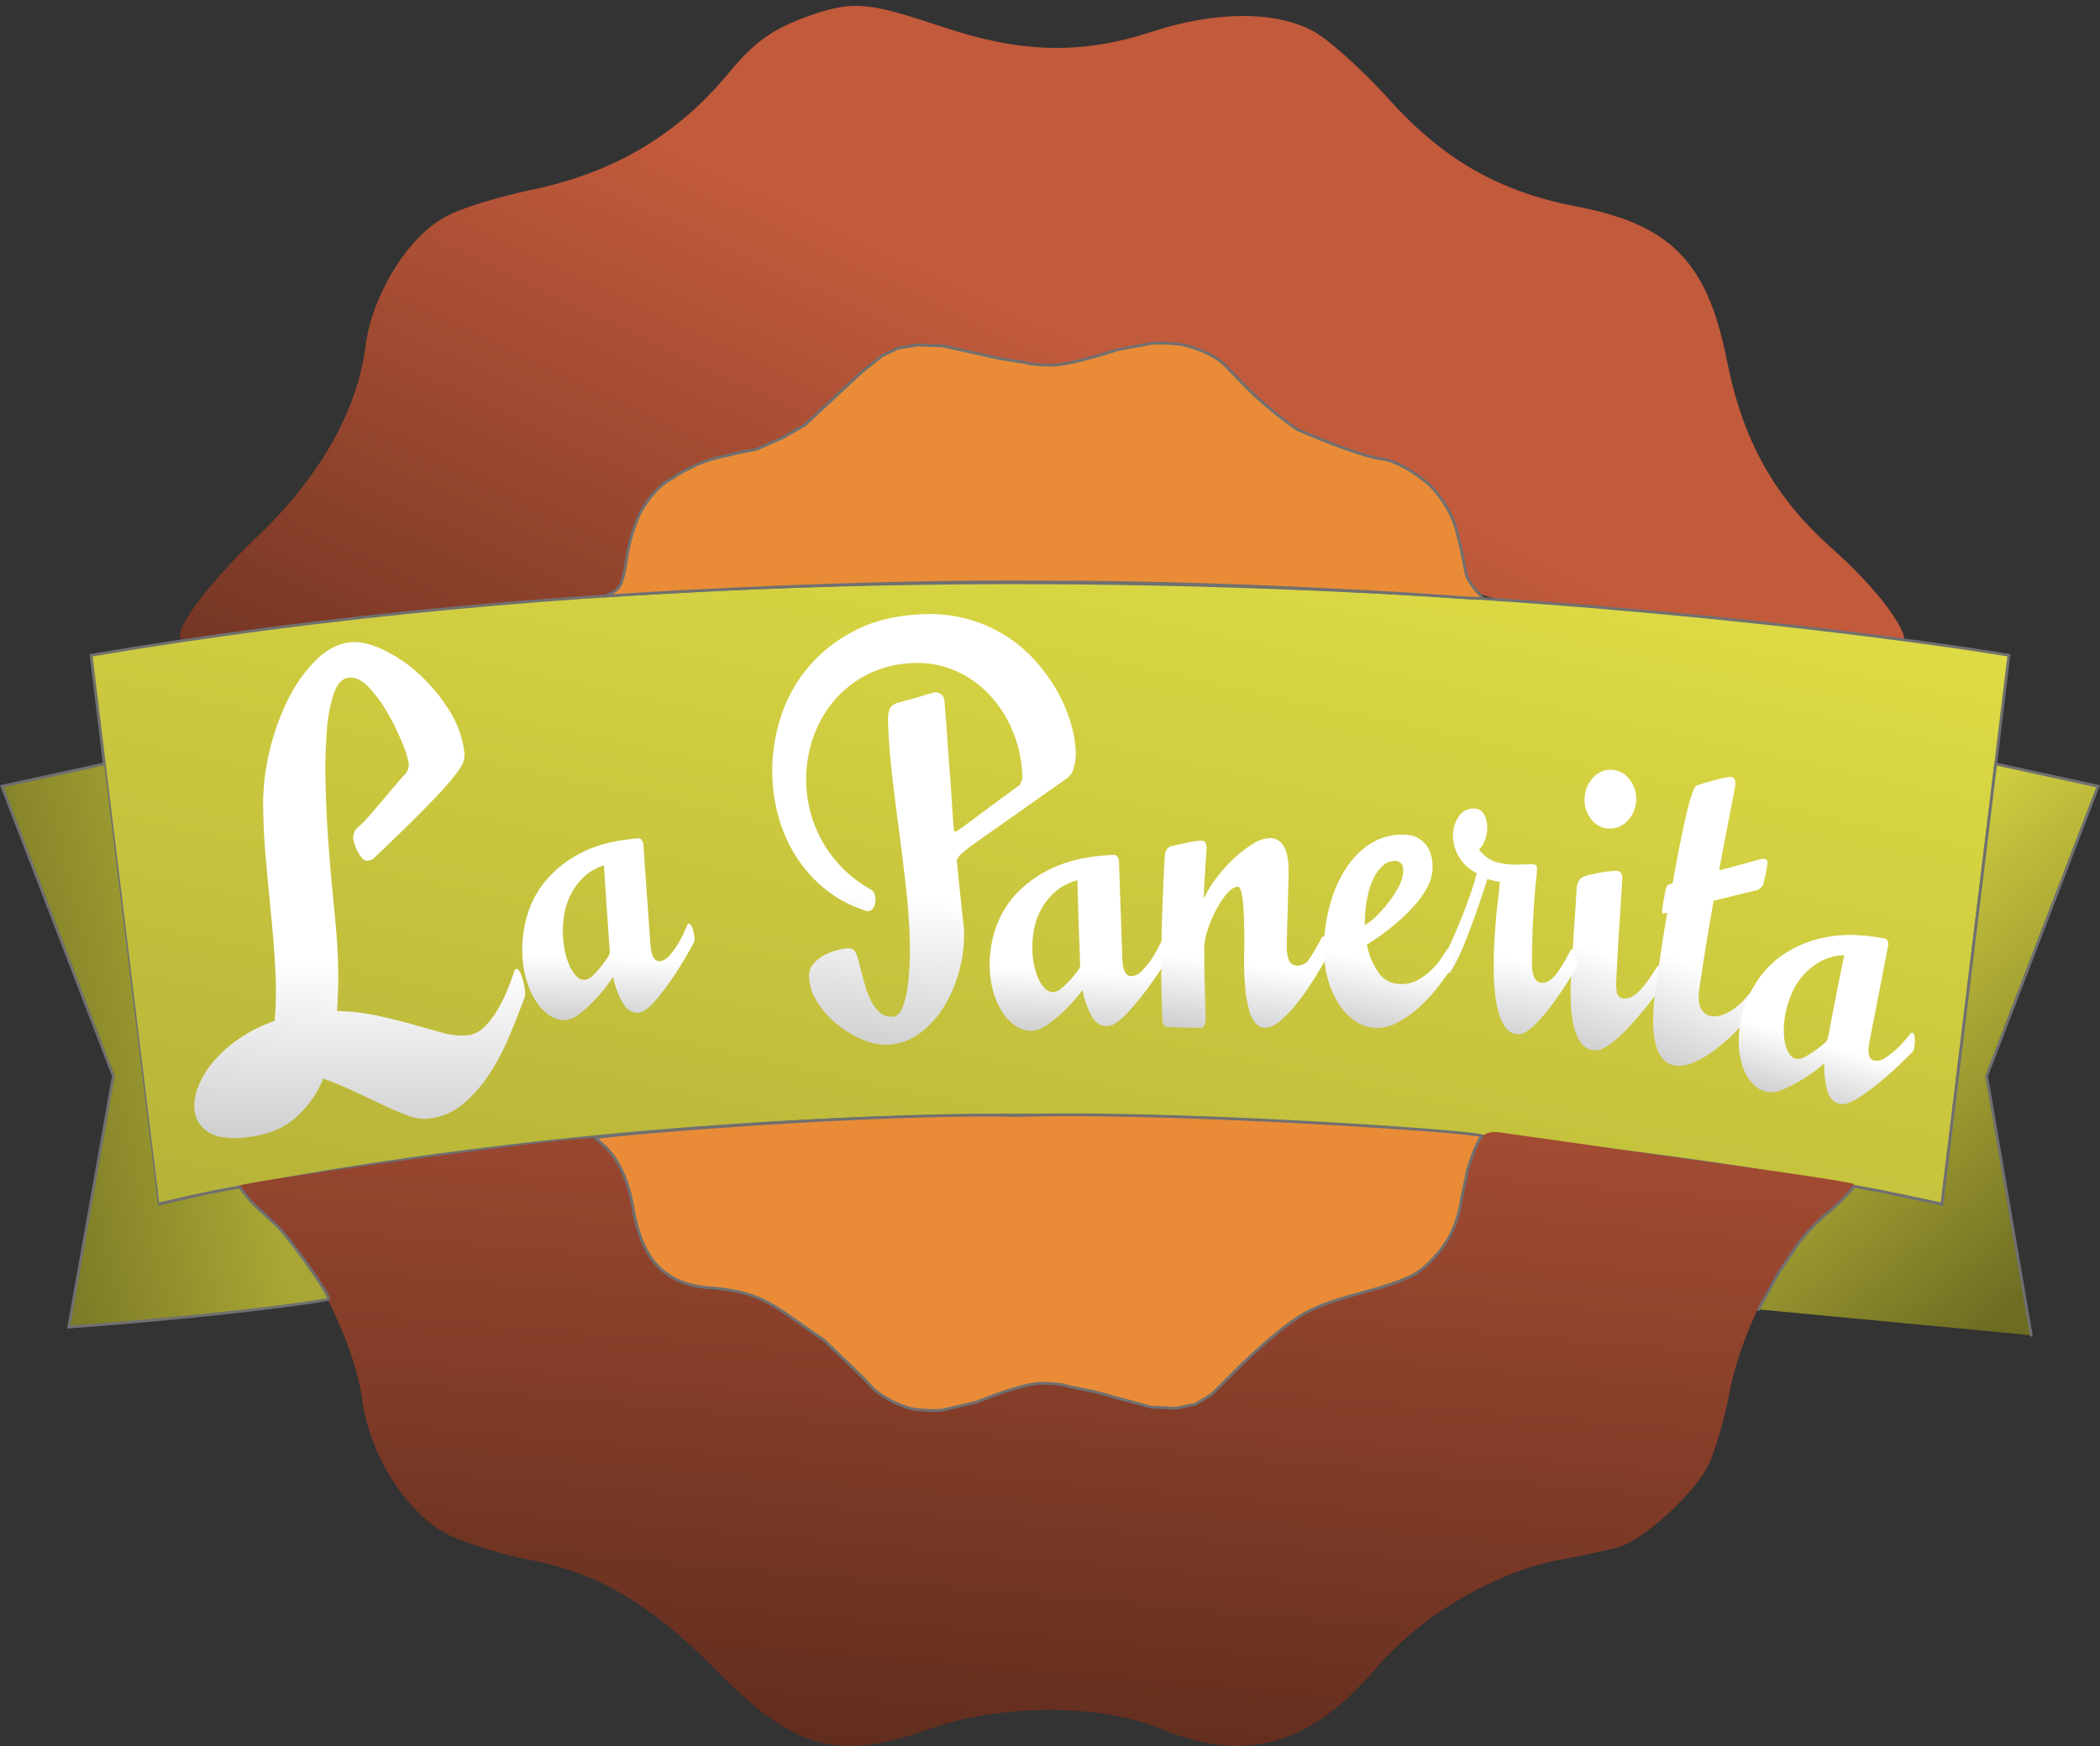 <svg xmlns="http://www.w3.org/2000/svg" xmlns:xlink="http://www.w3.org/1999/xlink" width="753.352" height="626.527" viewBox="0 0 753.352 626.527">
  <rect x="0" y="0" width="753.352" height="626.527" fill="#333333" stroke="none"/>
  <defs>
    <linearGradient id="linear-gradient" x1="-0.096" y1="1.071" x2="0.539" y2="0.552" gradientUnits="objectBoundingBox">
      <stop offset="0" stop-color="#683020"/>
      <stop offset="1" stop-color="#c25a3c"/>
    </linearGradient>
    <linearGradient id="linear-gradient-2" x1="1" y1="0.123" x2="-0.598" y2="2.887" gradientUnits="objectBoundingBox">
      <stop offset="0" stop-color="#e1de46"/>
      <stop offset="1" stop-color="#716f23"/>
    </linearGradient>
    <linearGradient id="linear-gradient-3" x1="0.837" y1="-0.507" x2="0.5" y2="1" gradientUnits="objectBoundingBox">
      <stop offset="0" stop-color="#c25a3c"/>
      <stop offset="1" stop-color="#612d1e"/>
    </linearGradient>
    <linearGradient id="linear-gradient-4" x1="0.72" y1="0.683" x2="0.628" y2="1.658" gradientUnits="objectBoundingBox">
      <stop offset="0" stop-color="#fff"/>
      <stop offset="1" stop-color="gray"/>
    </linearGradient>
    <linearGradient id="linear-gradient-14" x1="0.5" x2="-0.607" y2="0.433" gradientUnits="objectBoundingBox">
      <stop offset="0" stop-color="#a8a634"/>
      <stop offset="1" stop-color="#54531a"/>
    </linearGradient>
    <linearGradient id="linear-gradient-15" x1="0.5" x2="0.924" y2="0.867" gradientUnits="objectBoundingBox">
      <stop offset="0" stop-color="#dbd844"/>
      <stop offset="1" stop-color="#6e6c22"/>
    </linearGradient>
  </defs>
  <g id="Grupo_1" data-name="Grupo 1" transform="translate(-23.324 -85.889)">
    <path id="Trazado_1" data-name="Trazado 1" d="M259.652-211.061c-13.058,4.859-19.132,9.414-27.939,20.043-18.524,23.08-41.6,37.049-71.972,43.426-10.629,2.429-23.687,6.377-29.153,9.414-13.666,6.985-26.724,28.546-28.85,47.07-2.733,23.08-16.1,47.07-37.96,68.328-17.31,16.7-30.064,34.012-27.331,37.049.607.607,13.969-.911,29.761-3.34C82,8.8,112.975,5.158,134.536,3.336c58.61-5.163,58.914-5.163,60.736-13.666.911-4.252,2.429-11.236,3.34-15.791,2.429-11.844,17.31-23.991,31.886-26.42,17.31-2.733,29.153-9.414,44.337-24.9,16.095-16.7,23.687-18.524,50.714-11.843,20.347,5.163,22.776,5.163,38.871.3,28.546-8.2,40.693-5.77,54.055,11.236,8.807,10.932,28.85,22.472,44.641,24.9,18.221,3.037,30.064,14.88,32.8,32.8C498.344-3.345,494.7-4.559,552.1.3c22.472,1.822,54.359,5.466,70.757,8.2,16.4,2.429,30.672,3.948,31.279,3.037,3.644-3.34-8.5-19.739-25.205-34.316C607.669-41.3,596.129-61.347,590.055-90.8c-7.288-34.923-20.65-48.285-54.662-54.359-27.635-5.163-47.678-16.4-67.417-37.96-9.718-10.629-22.169-21.561-27.635-24.294-13.666-6.985-34.923-6.681-57.4.911-25.205,8.5-47.07,8.2-75.616-1.215C280.91-216.224,275.747-216.831,259.652-211.061Z" transform="translate(51.908 300.412) rotate(0.5)" fill="url(#linear-gradient)"/>
    <path id="Trazado_8" data-name="Trazado 8" d="M883,385c344.637-58.489,688-.008,688-.008L1547,582s-133.229-31.38-320-32-320,32-320,32Z" transform="translate(-827 -64)" stroke="#707070" stroke-width="1" fill="url(#linear-gradient-2)"/>
    <path id="Trazado_2" data-name="Trazado 2" d="M486.246-75.444a133.442,133.442,0,0,0-4.859,18.524C478.35-39.913,467.418-28.981,449.5-25.337c-20.043,4.252-25.509,7.592-44.034,24.6C387.247,16.267,376.922,19.3,359,12.927a79,79,0,0,0-52.233.3c-18.524,6.377-28.546,3.644-47.374-14.273-16.7-15.791-31.886-23.991-44.641-23.991-11.54,0-28.546-16.4-30.672-29.761a146.026,146.026,0,0,0-4.859-18.524c-2.733-6.681-3.948-6.985-21.865-5.163C126.082-75.14,44.393-63.6,43.178-62.386c-.911.607,3.644,5.163,9.718,10.325,14.273,11.54,31.583,45.248,34.316,66.2C89.945,34.184,103,54.835,117.883,62.73c6.377,3.037,19.739,7.288,29.457,9.11,24.294,4.555,43.426,15.791,66.809,39.478,27.939,28.546,43.426,33.1,76.527,21.258,25.205-9.11,61.04-9.11,82.6-.3,30.672,12.755,53.751,6.377,77.438-21.258,16.1-18.828,41-33.708,64.38-38.871,8.5-1.518,18.221-3.644,21.865-4.555,9.11-2.126,27.331-18.524,33.1-29.457,2.429-4.859,5.77-16.4,7.592-25.813,4.555-23.383,17.917-48.892,33.1-62.862,6.985-6.377,12.147-11.843,11.54-12.451-.3-.607-26.724-4.555-58.61-8.807-31.583-4.555-61.647-8.807-66.2-9.414C490.8-82.428,488.676-81.214,486.246-75.444Z" transform="translate(65.994 573.743)" fill="url(#linear-gradient-3)"/>
    <path id="Trazado_10" data-name="Trazado 10" d="M122.009-12a6.4,6.4,0,0,1-.281,2.357q-3.094,6.285-6.891,13.258a84.459,84.459,0,0,1-8.578,12.866A48.715,48.715,0,0,1,95.642,26.3a23.01,23.01,0,0,1-13.148,3.928,15.87,15.87,0,0,1-6.68-1.768,89.869,89.869,0,0,1-8.226-4.518q-4.5-2.75-9.7-5.893T46.775,11.965A37.323,37.323,0,0,1,35.244,25.027q-7.172,5.009-18.422,5.009-9,0-13.078-3.339A10.458,10.458,0,0,1-.334,18.25,18.01,18.01,0,0,1,1.846,10.2,31.562,31.562,0,0,1,8.174,1.849,46.318,46.318,0,0,1,18.228-5.418a53.127,53.127,0,0,1,13.359-5.009A129.692,129.692,0,0,0,33.767-28.6q.492-9.526.562-19.446t.211-19.74q.141-9.821.984-19.053a80.639,80.639,0,0,1,4.359-19.838,84.807,84.807,0,0,1,8.648-17.972,52.854,52.854,0,0,1,11.461-12.964q6.328-5.009,12.8-5.009,5.062,0,11.391,3.83A52.738,52.738,0,0,1,96.064-128.77a61.617,61.617,0,0,1,9.422,14.044,36.087,36.087,0,0,1,3.867,16.106,7.707,7.707,0,0,1-.773,2.946q-.773,1.768-4.289,5.3T93.532-80.844Q86.29-74.853,73.493-65.032a3.3,3.3,0,0,1-.844.589,5.852,5.852,0,0,1-1.828.393,2.383,2.383,0,0,1-1.969-1.277,14.077,14.077,0,0,1-1.406-2.75,13.913,13.913,0,0,1-.773-2.848q-.211-1.375-.211-1.571a5.335,5.335,0,0,1,.492-1.964,4.961,4.961,0,0,1,2.039-2.161,34.061,34.061,0,0,0,4.219-3.536q2.953-2.75,6.047-5.7,3.656-3.536,7.875-7.464a2.98,2.98,0,0,0,.984-.982,7.093,7.093,0,0,0,.633-1.179,4.283,4.283,0,0,0,.352-1.768,33.235,33.235,0,0,0-1.477-7.268,85.936,85.936,0,0,0-3.937-11,49.777,49.777,0,0,0-5.766-10.116q-3.3-4.419-6.961-4.419-3.516,0-5.906,5.009a54.858,54.858,0,0,0-3.937,13.16,177.911,177.911,0,0,0-2.391,18.267q-.844,10.116-1.2,20.33t-.422,19.544q-.07,9.33-.211,15.615-.141,5.7-.773,12.473t-1.9,14.044A76.1,76.1,0,0,1,68.361-8.463Q74.9-6.3,80.525-4.043T90.931.081a24.812,24.812,0,0,0,9,1.866,9.542,9.542,0,0,0,5.836-2.062,28.214,28.214,0,0,0,5.2-5.205,50.032,50.032,0,0,0,4.5-6.875q2.039-3.732,3.586-7.268a.838.838,0,0,1,.7-.393q.984,0,1.617,2.75A22.866,22.866,0,0,1,122.009-12Z" transform="matrix(0.995, -0.105, 0.105, 0.995, 91.5, 465.899)" fill="url(#linear-gradient-4)"/>
    <path id="Trazado_11" data-name="Trazado 11" d="M63.148-30.619a3.666,3.666,0,0,1-.208,1.528Q58.666-22.344,54.6-17.125q-1.772,2.292-3.6,4.392T47.461-8.913a19.579,19.579,0,0,1-3.336,2.737,5.562,5.562,0,0,1-2.866,1.018q-3.544,0-5.472-4.01a33.5,33.5,0,0,1-2.762-9.485,33.316,33.316,0,0,1-2.137,2.673,60.014,60.014,0,0,1-4.691,4.9,45.214,45.214,0,0,1-5.785,4.647A9.935,9.935,0,0,1,15.1-4.394,9.113,9.113,0,0,1,9.519-6.3,17.058,17.058,0,0,1,5.089-11.4,27.409,27.409,0,0,1,2.17-18.843a38.245,38.245,0,0,1-1.042-9.1A43.13,43.13,0,0,1,3.473-41.7a35.213,35.213,0,0,1,7.609-12.731,39.913,39.913,0,0,1,13.811-9.421q8.547-3.692,20.951-3.692a2.48,2.48,0,0,1,.625.382,5.577,5.577,0,0,1,.469.7A2.709,2.709,0,0,1,47.2-65.12v35.01q0,1.018.052,2.228a9.738,9.738,0,0,0,.365,2.292,4.946,4.946,0,0,0,.886,1.782,1.971,1.971,0,0,0,1.616.7q1.772.127,3.752-1.846a29.4,29.4,0,0,0,3.544-4.265q.938-1.4,1.824-2.992t1.72-3.246a.647.647,0,0,1,.521-.255q.73,0,1.2,1.782A13.06,13.06,0,0,1,63.148-30.619ZM32.607-58.755a18.6,18.6,0,0,0-7.713,3.819,23.325,23.325,0,0,0-5.108,6.111,25.078,25.078,0,0,0-2.814,7.384,37.5,37.5,0,0,0-.834,7.766,31.964,31.964,0,0,0,.521,5.856,23.9,23.9,0,0,0,1.407,4.9A10.67,10.67,0,0,0,20.2-19.543a3.756,3.756,0,0,0,2.71,1.273,4.681,4.681,0,0,0,2.814-1.273,32.988,32.988,0,0,0,3.023-2.8,42.947,42.947,0,0,0,3.336-4.074,2.382,2.382,0,0,0,.365-.955,6.4,6.4,0,0,0,.052-.7V-45.387Q32.5-51.5,32.607-58.755Z" transform="matrix(0.998, -0.07, 0.07, 0.998, 211.586, 457.305)" fill="url(#linear-gradient-4)"/>
    <path id="Trazado_12" data-name="Trazado 12" d="M109.221-81.062a19.073,19.073,0,0,1-.889,6.194,6.734,6.734,0,0,1-2.667,3.689q-9.777,6.4-16.57,10.857t-11.3,7.377q-4.508,2.923-7.047,4.663A44.875,44.875,0,0,0,67-45.5a5.941,5.941,0,0,0-1.524,1.74,2.3,2.3,0,0,0-.19,1.392q.508,7.934.825,12.458t.508,6.96q.19,2.436.254,3.341t.063,1.74A49.26,49.26,0,0,1,64.906-4.157,47.677,47.677,0,0,1,59.065,8.718a34.476,34.476,0,0,1-9.206,9.6,20.522,20.522,0,0,1-12,3.758,20.888,20.888,0,0,1-8.634-2.158A37.514,37.514,0,0,1,20.4,14.217a32.765,32.765,0,0,1-6.857-8.143,18.3,18.3,0,0,1-2.73-9.465,6.437,6.437,0,0,1,1.651-4.385A12.427,12.427,0,0,1,16.4-10.769a21.989,21.989,0,0,1,4.7-1.67A18.03,18.03,0,0,1,24.908-13a3.61,3.61,0,0,1,2.159.557A6.044,6.044,0,0,1,28.4-9.655q.571,2.088,1.143,4.8T30.876.854a29.32,29.32,0,0,0,1.968,5.5,13.064,13.064,0,0,0,2.984,4.106,6.394,6.394,0,0,0,4.444,1.6q2.159,0,3.555-2.993a29.493,29.493,0,0,0,2.159-7.308,84.726,84.726,0,0,0,1.079-8.978q.317-4.663.317-8,0-10.44-.825-20.531T44.78-55.729q-.952-9.883-1.714-19.487T42.3-94.146a13.641,13.641,0,0,1,.571-3.689q.571-2.018,3.619-2.714,1.651-.418,3.873-.9t4.19-1.044q1.968-.557,3.428-.9t1.587-.348a4.92,4.92,0,0,1,1.9.626q1.27.626,1.4,3.41,0,1.114.19,4.733t.317,8.421q.127,4.8.381,10.161t.381,10.092q.127,4.733.254,8.143t.254,4.245a.417.417,0,0,0,.127.278.689.689,0,0,0,.508.139l.508-.278q.254-.139,2.54-1.67t5.587-3.828q3.3-2.3,7.174-4.941t7.555-5.15a3.273,3.273,0,0,0,.508-.835,4.967,4.967,0,0,0,.444-.974,4.9,4.9,0,0,0,.19-1.531A45.359,45.359,0,0,0,87-88.509a43.319,43.319,0,0,0-7.746-13.363,37.016,37.016,0,0,0-11.872-9.187,33.572,33.572,0,0,0-15.047-3.41,38.965,38.965,0,0,0-16.888,3.549,38.6,38.6,0,0,0-12.634,9.4,41.3,41.3,0,0,0-7.873,13.432,45.9,45.9,0,0,0-2.73,15.659,45.373,45.373,0,0,0,1.333,10.857,44.989,44.989,0,0,0,4,10.44,45.093,45.093,0,0,0,6.793,9.465,45.722,45.722,0,0,0,9.841,7.934,2.84,2.84,0,0,1,1.016,1.322,5.153,5.153,0,0,1,.381,2.018,6.083,6.083,0,0,1-.381,2.227,3.426,3.426,0,0,1-.889,1.462,2.422,2.422,0,0,1-1.778.626,43.71,43.71,0,0,1-14.158-7.864A48.781,48.781,0,0,1,8.275-45.567a52.044,52.044,0,0,1-6.095-14.2A60.525,60.525,0,0,1,.148-75.355a62.994,62.994,0,0,1,3.492-20.6,52.813,52.813,0,0,1,10.539-18.1,53.579,53.579,0,0,1,17.586-12.875q10.539-4.941,24.507-4.941a51.791,51.791,0,0,1,16.507,2.505,51.108,51.108,0,0,1,13.4,6.681A50.393,50.393,0,0,1,96.4-113.146a62.828,62.828,0,0,1,7.174,11,54.177,54.177,0,0,1,4.254,11.136A40.792,40.792,0,0,1,109.221-81.062Z" transform="translate(302.878 440.028) rotate(-2)" fill="url(#linear-gradient-4)"/>
    <path id="Trazado_13" data-name="Trazado 13" d="M65.449-39.38a3.441,3.441,0,0,1-.216,1.5Q60.81-31.243,56.6-26.111q-1.834,2.253-3.722,4.319t-3.668,3.755a20.091,20.091,0,0,1-3.452,2.691,5.956,5.956,0,0,1-2.967,1q-3.668,0-5.663-3.943a31.711,31.711,0,0,1-2.859-9.326,33.076,33.076,0,0,1-2.211,2.629,60.444,60.444,0,0,1-4.854,4.819A46.458,46.458,0,0,1,21.221-15.6a10.615,10.615,0,0,1-5.5,2A9.755,9.755,0,0,1,9.948-15.47a17.066,17.066,0,0,1-4.585-5.007A26.176,26.176,0,0,1,2.343-27.8a35.819,35.819,0,0,1-1.079-8.95A40.5,40.5,0,0,1,3.691-50.27a34.319,34.319,0,0,1,7.875-12.518,41.439,41.439,0,0,1,14.293-9.263q8.846-3.63,21.683-3.63a2.6,2.6,0,0,1,.647.376,5.476,5.476,0,0,1,.485.688,2.552,2.552,0,0,1,.27,1.314v34.425q0,1,.054,2.191a9.137,9.137,0,0,0,.378,2.253,4.774,4.774,0,0,0,.917,1.753,2.088,2.088,0,0,0,1.672.688,5.311,5.311,0,0,0,3.883-1.815A29.3,29.3,0,0,0,59.516-38q.971-1.377,1.888-2.942t1.78-3.192a.683.683,0,0,1,.539-.25q.755,0,1.241,1.753A12.243,12.243,0,0,1,65.449-39.38ZM33.842-67.045a19.654,19.654,0,0,0-7.983,3.755,23.256,23.256,0,0,0-5.286,6.009,23.923,23.923,0,0,0-2.913,7.26,35.1,35.1,0,0,0-.863,7.636,29.907,29.907,0,0,0,.539,5.758,22.612,22.612,0,0,0,1.456,4.819A10.443,10.443,0,0,0,21-28.489a3.976,3.976,0,0,0,2.8,1.252,4.971,4.971,0,0,0,2.913-1.252,33.538,33.538,0,0,0,3.128-2.754A42.758,42.758,0,0,0,33.3-35.249a2.272,2.272,0,0,0,.378-.939,5.986,5.986,0,0,0,.054-.688V-53.9Q33.734-59.909,33.842-67.045Z" transform="translate(378.378 469.92) rotate(-2)" fill="url(#linear-gradient-4)"/>
    <path id="Trazado_14" data-name="Trazado 14" d="M61.962-35.67a4.2,4.2,0,0,1-.213,1.658q-2.343,4.422-5.166,9.051a86.241,86.241,0,0,1-5.751,8.36,43.222,43.222,0,0,1-5.751,6.149q-2.822,2.418-5.272,2.418a4.457,4.457,0,0,1-3.142-1.382,11.308,11.308,0,0,1-2.5-4.56,41.772,41.772,0,0,1-1.651-8.291,113.2,113.2,0,0,1-.586-12.574q0-3.454-.107-7.531t-.373-7.669a43.581,43.581,0,0,0-.8-6.011q-.533-2.418-1.385-2.418-1.811,0-3.887,2.487a30.772,30.772,0,0,0-3.834,6.011,45.5,45.5,0,0,0-2.876,7.254A22.491,22.491,0,0,0,17.549-36.5q0,.829.053,2.073t.107,3.938q.053,2.694.266,7.393t.533,12.3a5.67,5.67,0,0,1-.213,1.658q-.426,1.52-1.278,1.52H8.922q-2.024,0-4.047-.138a.957.957,0,0,1-.959-.276,3.233,3.233,0,0,1-.639-.829,3.393,3.393,0,0,1-.32-1.658q-.213-4.422-.426-9.534-.213-4.284-.266-9.811T2.212-41.2q0-4.56.107-9.465t.213-9.051q.107-4.145.213-6.978a28.879,28.879,0,0,1,.213-3.247A6.593,6.593,0,0,1,3.6-71.527,2.846,2.846,0,0,1,5.3-72.7q.639-.138,2.13-.484t3.142-.76a29.765,29.765,0,0,1,3.142-.622,17.987,17.987,0,0,1,2.024-.207q2.024,0,2.024,2.349,0,1.105-.107,3.178t-.213,4.353q-.107,2.28-.213,4.629t-.107,4.145a11.557,11.557,0,0,0,.107,2.073,30.448,30.448,0,0,1,3.728-6.7,55.21,55.21,0,0,1,6.018-7.185A43.866,43.866,0,0,1,34-73.738a12.442,12.442,0,0,1,6.657-2.418,5.56,5.56,0,0,1,4.846,2.971q1.864,2.971,1.864,10.018,0,.829-.053,4.974t-.053,8.843q-.106,5.527-.107,12.16a12.965,12.965,0,0,0,.746,4.422,3.064,3.064,0,0,0,2.876,2.211,5.177,5.177,0,0,0,4.74-2.764,82.872,82.872,0,0,0,4.207-7.6.648.648,0,0,1,.533-.276q.746,0,1.225,1.934A15,15,0,0,1,61.962-35.67Z" transform="translate(437.134 462.032) rotate(1)" fill="url(#linear-gradient-4)"/>
    <path id="Trazado_17" data-name="Trazado 17" d="M22.207-107.457a10.849,10.849,0,0,1-2.748,7.492,8.439,8.439,0,0,1-6.49,3.077,8.382,8.382,0,0,1-6.548-3.077,10.988,10.988,0,0,1-2.689-7.492,11.058,11.058,0,0,1,2.689-7.425,8.312,8.312,0,0,1,6.548-3.144,8.369,8.369,0,0,1,6.49,3.144A10.918,10.918,0,0,1,22.207-107.457ZM35.42-43.372a3.632,3.632,0,0,1-.234,1.605q-4.443,6.957-8.653,12.309-1.754,2.274-3.683,4.482a53.069,53.069,0,0,1-3.8,3.947,23,23,0,0,1-3.625,2.81,6.218,6.218,0,0,1-3.157,1.07A6.385,6.385,0,0,1,7.3-19.29a15.126,15.126,0,0,1-3.04-5.686A41.367,41.367,0,0,1,2.68-33.137a93.519,93.519,0,0,1-.468-9.432q0-4.014.058-8.83t.117-9.3q.058-4.482.117-8.161t.058-5.418a8.255,8.255,0,0,1,.292-2.408A5.977,5.977,0,0,1,3.5-78.157a3.748,3.748,0,0,1,.935-.8,16.738,16.738,0,0,1,3.216-1.2q1.929-.535,3.742-.937t3.274-.6q1.462-.2,1.812-.2a1.855,1.855,0,0,1,1.754.8,3.653,3.653,0,0,1,.468,1.873v3.813q0,2.341-.058,6.422t-.117,10.435q-.058,6.355-.058,15.72a22.419,22.419,0,0,0,.409,4.348,2.62,2.62,0,0,0,2.748,2.208,5.485,5.485,0,0,0,3.04-1,13.07,13.07,0,0,0,2.923-2.743,36.638,36.638,0,0,0,2.748-3.947q1.345-2.208,2.631-4.482a.744.744,0,0,1,.585-.268q.818,0,1.345,1.873A12.916,12.916,0,0,1,35.42-43.372Z" transform="translate(582.452 479.272) rotate(3)" fill="url(#linear-gradient-4)"/>
    <path id="Trazado_16" data-name="Trazado 16" d="M47.973-42.4a3.734,3.734,0,0,1-.21,1.548Q43.774-34.143,40-28.984q-1.575,2.193-3.307,4.321a49.755,49.755,0,0,1-3.412,3.8,20.9,20.9,0,0,1-3.254,2.709,5.327,5.327,0,0,1-2.834,1.032,5.558,5.558,0,0,1-4.461-2.064A14.945,14.945,0,0,1,20-24.663a42.5,42.5,0,0,1-1.417-7.868q-.42-4.45-.42-9.093,0-3.869.21-7.739t.472-7.287q.262-3.418.577-6.191t.525-4.45q.21-2.322.315-3.354a7.3,7.3,0,0,0,.1-1.161,13.815,13.815,0,0,1-2.1-.387,14.269,14.269,0,0,0-1.522-.387q-.682-.129-.787-.387-2.414,7.61-4.829,14.317-1.05,2.838-2.152,5.74T6.718-47.364Q5.564-44.72,4.461-42.592a26.61,26.61,0,0,1-2.047,3.418q0,.129-.1.129H1.89a.764.764,0,0,1-.735-.387,2.6,2.6,0,0,1-.367-1.032Q.63-41.237.42-42.14.21-43.172,0-44.333a67.188,67.188,0,0,0,3.2-6.449q1.837-4.127,3.622-8.577T10.025-68q1.417-4.192,2.047-6.9a15.976,15.976,0,0,1-6.561-6.191,15.133,15.133,0,0,1-1.942-7.223,11.663,11.663,0,0,1,2.047-6.9,6.144,6.144,0,0,1,5.2-2.9A4.089,4.089,0,0,1,14.7-96.054a9.344,9.344,0,0,1,1.155,4.643,13.261,13.261,0,0,1-.787,4.514,8.77,8.77,0,0,1-2.152,3.482,12.121,12.121,0,0,0,6.036,4.45A23.278,23.278,0,0,0,25.509-78q1.575,0,3.464-.064t2.519-.064a5.271,5.271,0,0,1,1.68.193q.525.193.525,1.225a33.18,33.18,0,0,1-.262,3.676q-.262,2.257-.577,6.191t-.63,10q-.315,6.062-.315,15.091a10.844,10.844,0,0,0,.787,4.127,3.1,3.1,0,0,0,2.887,2.064,4.7,4.7,0,0,0,2.729-.967,12.116,12.116,0,0,0,2.624-2.644,35.484,35.484,0,0,0,2.467-3.8q1.207-2.128,2.362-4.321a.65.65,0,0,1,.525-.258q.735,0,1.207,1.806A13.305,13.305,0,0,1,47.973-42.4Z" transform="translate(541 474.118)" fill="url(#linear-gradient-4)"/>
    <path id="Trazado_15" data-name="Trazado 15" d="M48.9-42.274a3.366,3.366,0,0,1-.216,1.485,78.369,78.369,0,0,1-5.176,8.165,56.416,56.416,0,0,1-6.524,7.608,36.734,36.734,0,0,1-7.278,5.567,14.713,14.713,0,0,1-7.332,2.165,14.4,14.4,0,0,1-8.141-2.474,22.352,22.352,0,0,1-6.416-6.681,34.182,34.182,0,0,1-4.151-9.588,43.173,43.173,0,0,1-1.456-11.32A61.756,61.756,0,0,1,3.883-61.511a44.8,44.8,0,0,1,5.068-12.8,29.114,29.114,0,0,1,8.518-9.217,20.678,20.678,0,0,1,12.023-3.526,9.264,9.264,0,0,1,7.494,3.278q2.75,3.278,2.75,8.845A15.311,15.311,0,0,1,38.119-68.5a34.415,34.415,0,0,1-4.529,7.052,69.174,69.174,0,0,1-6.955,7.3,86.712,86.712,0,0,1-9,7.175,26.591,26.591,0,0,0,4.529,9.588,9.5,9.5,0,0,0,7.871,3.9,12.01,12.01,0,0,0,6.524-1.794,22.79,22.79,0,0,0,4.906-4.083A27.711,27.711,0,0,0,44.8-43.882q1.294-2.227,1.833-3.093a.686.686,0,0,1,.539-.247q.755,0,1.24,1.732A11.973,11.973,0,0,1,48.9-42.274ZM29.277-73.45q0-2.845-1.132-3.464a4.2,4.2,0,0,0-1.564-.619,6.39,6.39,0,0,0-4.367,1.67,13.364,13.364,0,0,0-3.181,4.454,26.013,26.013,0,0,0-1.941,6.433,42.8,42.8,0,0,0-.647,7.485q0,.99,0,1.856a14,14,0,0,0,.108,1.732,22.394,22.394,0,0,0,3.936-3.464,42.626,42.626,0,0,0,4.151-5.2,40.3,40.3,0,0,0,3.289-5.753A12.49,12.49,0,0,0,29.277-73.45Z" transform="translate(493.609 470.823) rotate(3)" fill="url(#linear-gradient-4)"/>
    <path id="Trazado_18" data-name="Trazado 18" d="M39.53-40.84a3.976,3.976,0,0,1-.227,1.661A106.977,106.977,0,0,1,33.4-29.768a68,68,0,0,1-6.929,8.442,39.847,39.847,0,0,1-7.27,6.02,12.956,12.956,0,0,1-6.816,2.284,7.318,7.318,0,0,1-4.26-1.384,11.042,11.042,0,0,1-3.465-4.636,32.669,32.669,0,0,1-2.272-8.373,83.96,83.96,0,0,1-.8-12.594q0-3.875.057-11.141T1.931-67a1,1,0,0,1-.568.277.867.867,0,0,0-.454.138.767.767,0,0,1-.341.138Q0-66.443,0-67.689v-1.938q0-1.246.114-2.491,0-1.522.114-3.183a1.746,1.746,0,0,0,.17-.761q.057-.623,1.079-1.176a2.444,2.444,0,0,0,.909-.415q.227-6.5.568-12.733t.738-11.141q.4-4.913.966-8.1t1.25-3.875q1.25-.692,3.124-1.522t3.635-1.592q1.761-.761,3.181-1.246a8.3,8.3,0,0,1,1.761-.484,1.766,1.766,0,0,1,1.7.83,3.974,3.974,0,0,1,.454,1.938q0,.138-.114,2.7t-.341,6.781q-.227,4.221-.511,9.757t-.511,11.764q2.726-1.107,5.282-2.214t4.487-1.938q2.272-.969,4.43-1.938a.867.867,0,0,0,.454-.138,1.052,1.052,0,0,0,.4-.069,1.052,1.052,0,0,1,.4-.069,1.42,1.42,0,0,1,.966.346,1.937,1.937,0,0,1,.4,1.453q0,1.107-.057,2.353t-.17,2.353q-.114,1.384-.227,2.491a1.922,1.922,0,0,1-.341.969,4.421,4.421,0,0,1-.8.969,3.558,3.558,0,0,1-1.477.83L17.834-73.5q-.341,9-.511,17.507t-.17,15.016q0,4.29,1.59,6.435a4.984,4.984,0,0,0,4.2,2.145q3.181,0,7.043-3.322T37.145-46.1a.37.37,0,0,1,.341-.277q.909,0,1.477,1.938A12.847,12.847,0,0,1,39.53-40.84Z" transform="translate(610.188 479.393) rotate(8)" fill="url(#linear-gradient-4)"/>
    <path id="Trazado_19" data-name="Trazado 19" d="M64.186-39.38a3.5,3.5,0,0,1-.212,1.5q-4.336,6.635-8.46,11.767-1.8,2.253-3.648,4.319t-3.6,3.755a19.752,19.752,0,0,1-3.384,2.691,5.761,5.761,0,0,1-2.908,1q-3.6,0-5.552-3.943a32.176,32.176,0,0,1-2.8-9.326,32.938,32.938,0,0,1-2.168,2.629A59.856,59.856,0,0,1,26.7-20.164,45.651,45.651,0,0,1,20.828-15.6a10.276,10.276,0,0,1-5.393,2A9.437,9.437,0,0,1,9.777-15.47a16.944,16.944,0,0,1-4.494-5.007A26.468,26.468,0,0,1,2.322-27.8a36.5,36.5,0,0,1-1.058-8.95A41.229,41.229,0,0,1,3.643-50.27a34.425,34.425,0,0,1,7.72-12.518,40.558,40.558,0,0,1,14.012-9.263q8.672-3.63,21.256-3.63a2.532,2.532,0,0,1,.635.376,5.477,5.477,0,0,1,.476.688,2.594,2.594,0,0,1,.264,1.314v34.425q0,1,.053,2.191a9.3,9.3,0,0,0,.37,2.253,4.807,4.807,0,0,0,.9,1.753,2.028,2.028,0,0,0,1.639.688,5.162,5.162,0,0,0,3.807-1.815A29.135,29.135,0,0,0,58.37-38q.952-1.377,1.851-2.942t1.745-3.192a.664.664,0,0,1,.529-.25q.74,0,1.216,1.753A12.471,12.471,0,0,1,64.186-39.38ZM33.2-67.045a19.105,19.105,0,0,0-7.826,3.755,23.12,23.12,0,0,0-5.182,6.009,24.2,24.2,0,0,0-2.855,7.26,35.778,35.778,0,0,0-.846,7.636,30.489,30.489,0,0,0,.529,5.758,22.949,22.949,0,0,0,1.428,4.819,10.458,10.458,0,0,0,2.168,3.317,3.863,3.863,0,0,0,2.75,1.252,4.823,4.823,0,0,0,2.855-1.252,33.09,33.09,0,0,0,3.067-2.754,42.533,42.533,0,0,0,3.384-4.006,2.3,2.3,0,0,0,.37-.939,6.1,6.1,0,0,0,.053-.688V-53.9Q33.1-59.909,33.2-67.045Z" transform="translate(639.552 488.095) rotate(11)" fill="url(#linear-gradient-4)"/>
    <path id="Trazado_20" data-name="Trazado 20" d="M516.7,259h-.186l-.608.173L480,267l40,104-16,90.037s20.642-1.392,46.608-4.048c18.724-1.823,45.841-5.281,46.56-5.99.891-.879-11.432-18.368-16.4-24-2.383-3.02-8.855-8.222-11.267-10.937-4.222-4.754-4.015-5.906-5.137-5.063-8.782,1.252-28.361,6.056-28.361,6.056" transform="translate(-456 101)" stroke="#707070" stroke-width="1" fill="url(#linear-gradient-14)"/>
    <path id="Trazado_21" data-name="Trazado 21" d="M1208,463.983,1192,371l40-104-36.731-8L1176,416.987l-21.124-4.51-10.4-1.937a69.881,69.881,0,0,1-9.769,9.721,65.338,65.338,0,0,0-10.618,11.335l-6.667,9.9-7.277,13.216" transform="translate(-456 101)" stroke="#707070" stroke-linecap="round" stroke-width="1" fill="url(#linear-gradient-15)"/>
    <path id="Trazado_22" data-name="Trazado 22" d="M696,198.819s83.767-5.816,160-5.067c45.517-.064,94.469,2.281,125.309,4.064,18.057,1.044,30.157,2.273,29.843,1.593-.528-1.145-3.733-3.134-5.883-8.447-1.81-9.729-2.334-11.47-3.469-15.838-2.489-9.578-9.8-16.349-9.8-16.349s-9.131-8.238-17.427-9.294S944.707,139,944.707,139a144.138,144.138,0,0,1-14.1-11.164c-5.012-4.573-10.108-10.271-12.218-12.27-4.751-4.5-14-7.049-16.668-7.263-8.447-.679-10.408,0-10.408,0L880,110.414s-16.622,5.657-24,5.506-8.886-.92-8.886-.92l-9.087-1.465-20.506-4.512-9.024-.361-7.078,1.16-5.743,2.785-7.31,5.86L768,137.437l-8,4.583-9.286,4.088s-5.02.866-11.291,2.41a51.836,51.836,0,0,0-9.327,2.767c-8.3,3.883-9.1,4.954-9.1,4.954s-4.634,1.958-8.992,7.954a30.593,30.593,0,0,0-3.291,5.287,59.643,59.643,0,0,0-3.879,12.015c-.64,3.007-.96,5.8-1.476,8.273a34.258,34.258,0,0,1-1.123,4.136,6.8,6.8,0,0,1-2.1,2.935A14.572,14.572,0,0,1,696,198.819Z" transform="translate(-456 101)" fill="#ea8c37" stroke="#707070" stroke-width="1"/>
    <path id="Trazado_23" data-name="Trazado 23" d="M865.186,213.855c55.049,1.184,151.715-7.24,151.4-8.081-.528-1.416-10.444-5.106-13.693-26.688-2.489-11.851-7.248-25.5-26.925-27.023s-23.078-6.486-41.179-18.7c0,0-14.3-13.524-16.406-16-4.751-5.57-14-8.721-16.668-8.987-8.447-.84-10.408,0-10.408,0L880,110.987s-16.622,7-24,6.812-8.886-1.138-8.886-1.138l-9.087-1.812-20.506-5.582-9.024-.447-7.078,1.436-5.743,3.445-7.31,7.25S772.751,137.009,761.956,143s-27.148,8.028-37.345,13c-2.854.868-9.76,6.533-14.119,13.952a41.353,41.353,0,0,0-4.608,14.609c-.231.625-.936,4.018-1.569,7.059-.158.763-.333,2.027-.49,2.549-1.833,6.087-3.948,11.04-5.194,12.257C697.073,207.947,810.174,215.577,865.186,213.855Z" transform="translate(1253.579 700.001) rotate(180)" fill="#ea8c37" stroke="#707070" stroke-width="1"/>
  </g>
</svg>
